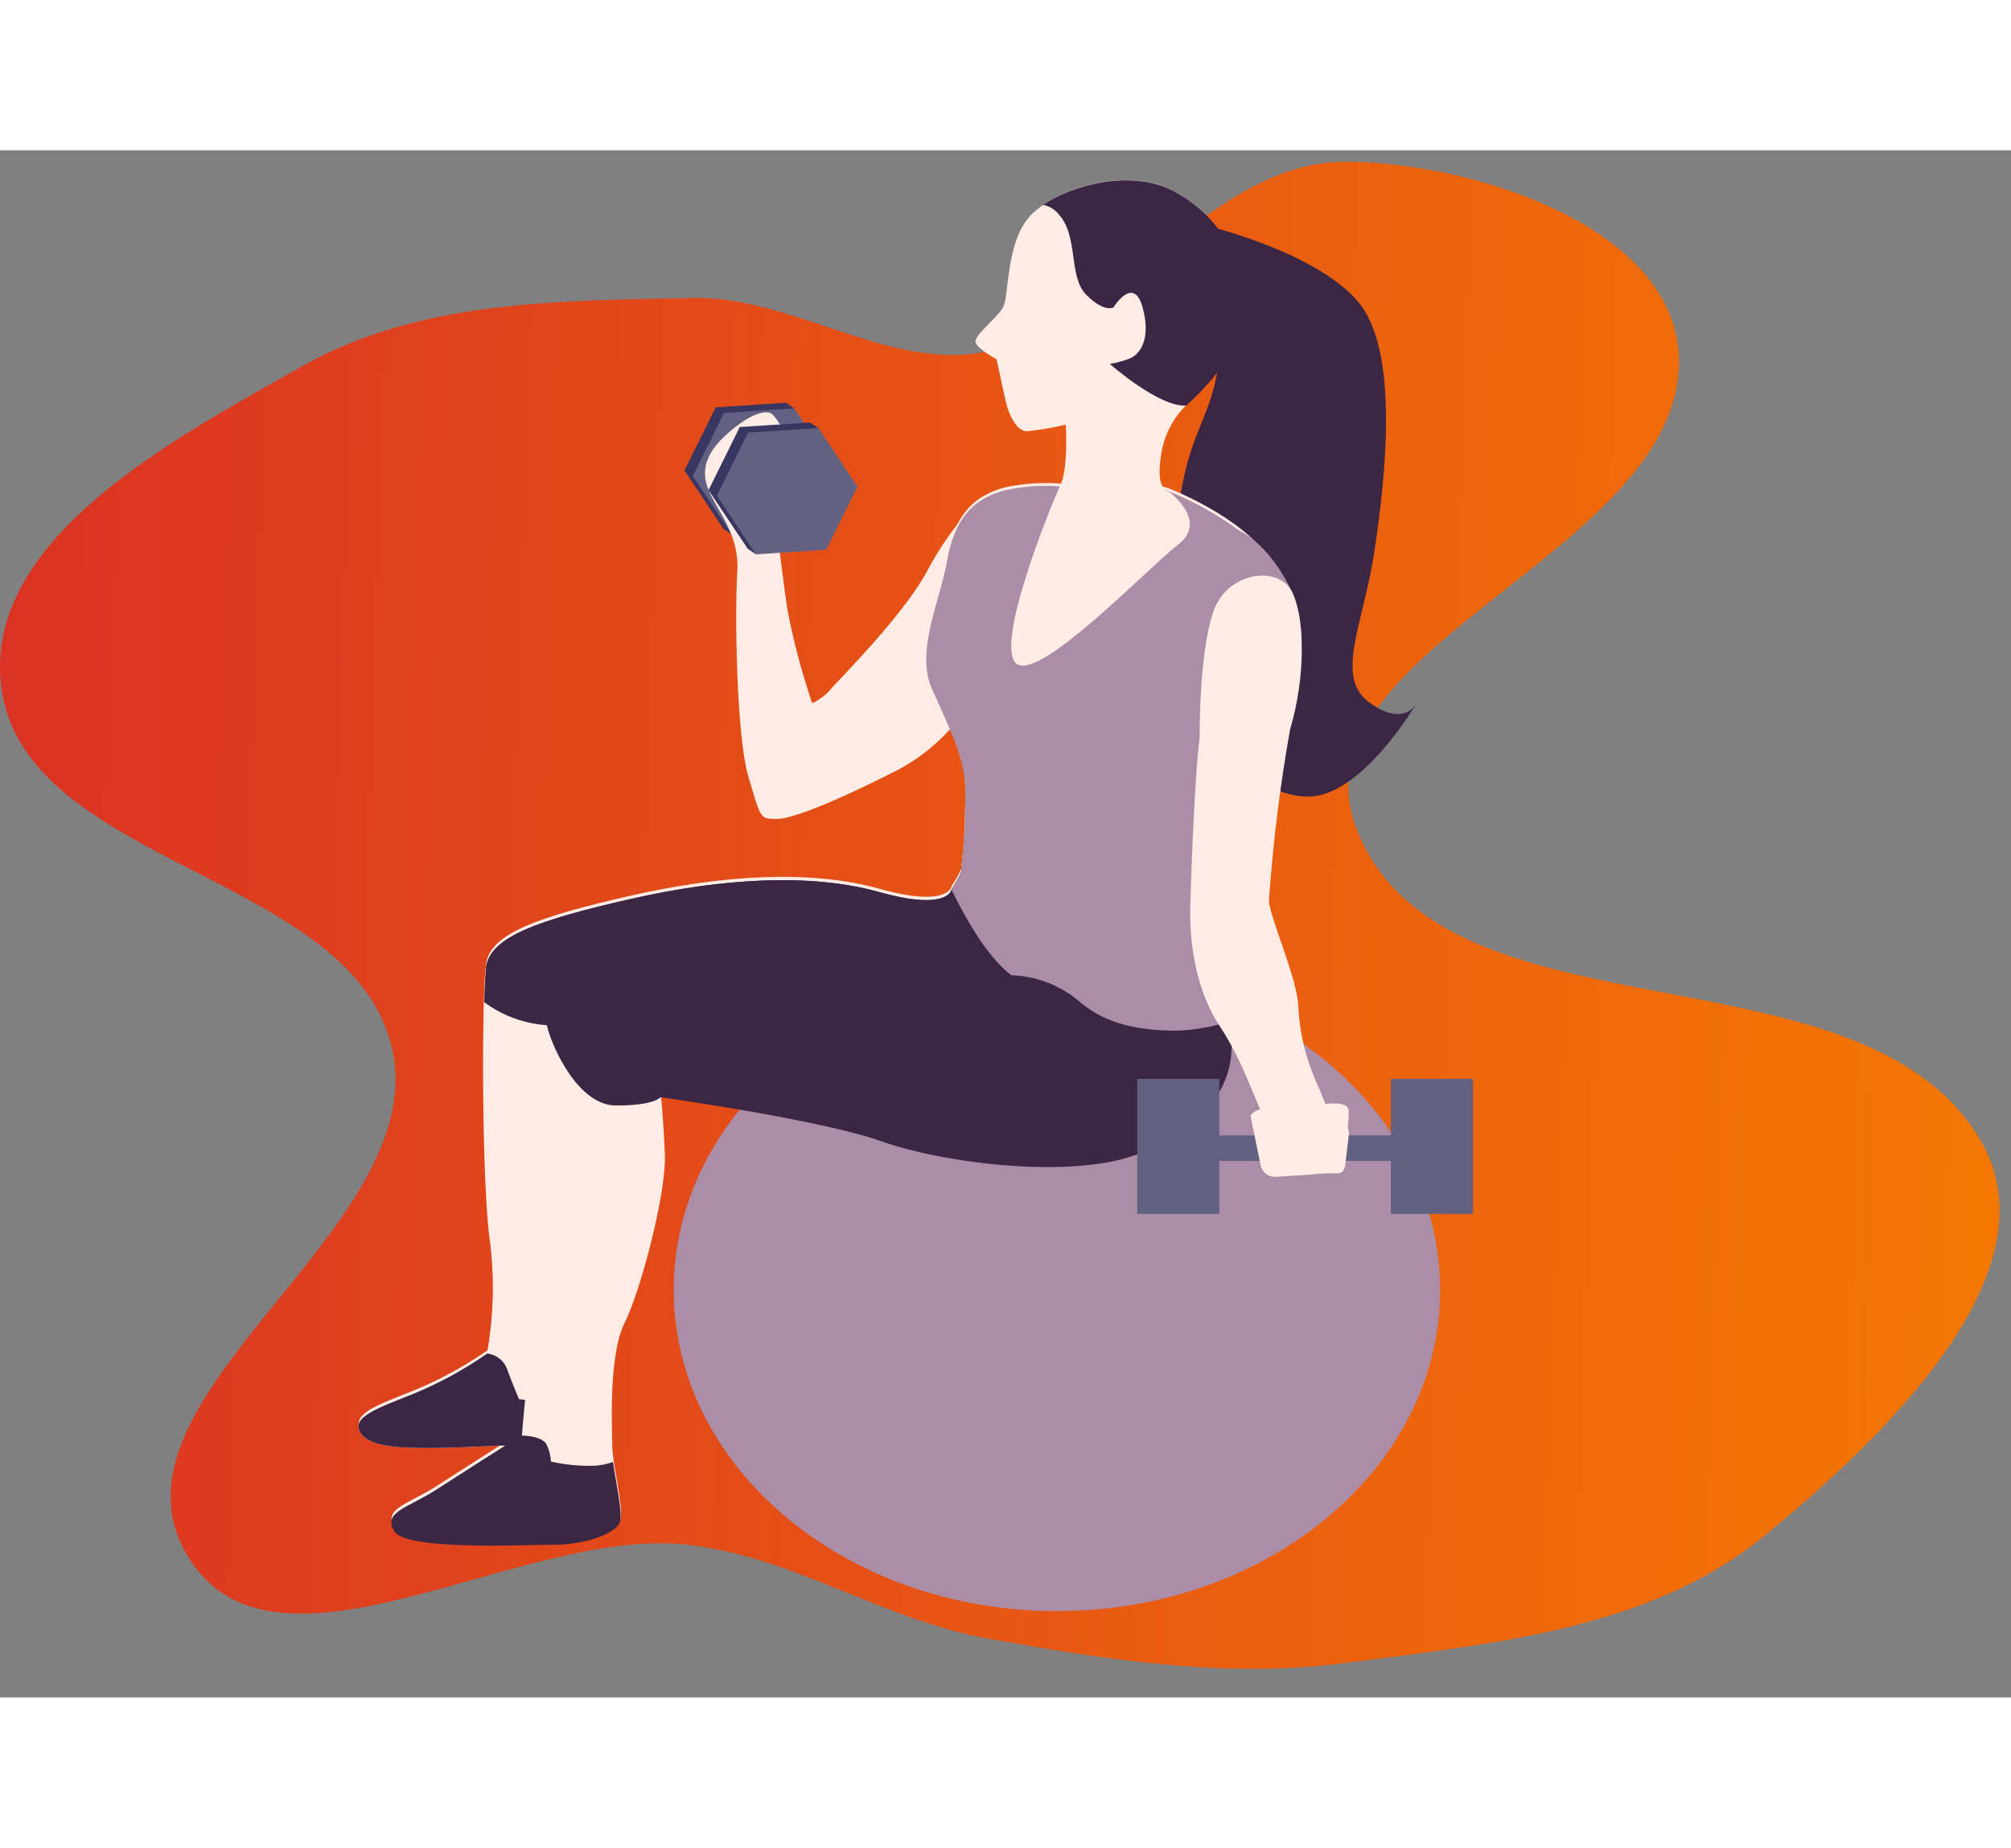 <svg width="381" height="350" viewBox="0 0 351 270" fill="none" xmlns="http://www.w3.org/2000/svg">
<rect x="0" y="0" width="351" height="270" fill="#808080" stroke="none"/>
<path fill-rule="evenodd" clip-rule="evenodd" d="M172.418 259.733C154.057 256.451 138.191 245.255 119.64 243.323C90.431 240.283 47.693 270.531 32.667 245.185C16.299 217.575 75.226 188.471 68.498 157.055C61.901 126.254 4.285 124.988 0.234 93.747C-3.119 67.889 30.362 50.313 53.004 37.561C73.295 26.133 97.654 26.26 120.911 25.782C138.574 25.419 155.117 38.701 172.418 35.106C195.893 30.227 211.354 1.707 235.324 2.002C258.009 2.282 292.755 13.804 293.04 36.593C293.461 70.174 224.678 87.165 236.784 118.469C251.667 156.956 325.169 137.256 345.781 172.977C359.031 195.939 328.4 225.001 307.953 241.808C288.064 258.155 260.567 260.591 235.089 263.961C214.067 266.742 193.293 263.465 172.418 259.733Z" fill="url(#paint0_linear_1_1093)"/>
<path d="M211.231 13.348C211.231 13.348 229.702 17.801 237.015 26.396C244.328 34.991 241.814 57.143 239.907 69.896C238.001 82.648 232.89 91.867 238.938 96.321C244.985 100.774 247.155 96.65 247.155 96.65C247.155 96.65 238.938 110.651 230.277 112.574C221.617 114.496 209.571 103.65 207.665 94.102C205.758 84.554 204.477 70.208 206.021 60.331C207.566 50.455 210.59 47.102 212.118 40.414C213.647 33.725 212.43 22.584 212.43 22.584L211.231 13.348Z" fill="#3B2645"/>
<path d="M184.478 254.938C221.417 254.938 251.362 229.841 251.362 198.883C251.362 167.924 221.417 142.828 184.478 142.828C147.538 142.828 117.593 167.924 117.593 198.883C117.593 229.841 147.538 254.938 184.478 254.938Z" fill="#AB8DA8"/>
<path d="M127.749 67.069L126.287 66.1L119.467 55.878L124.923 44.868L137.182 44.062L138.645 45.048L127.749 67.069Z" fill="#393762"/>
<path d="M140.008 66.28L127.749 67.069L120.929 56.847L126.368 45.837L138.644 45.048L145.448 55.27L140.008 66.28Z" fill="#636183"/>
<path d="M169.523 62.419C166.458 65.8 163.84 69.561 161.734 73.61C157.593 81.169 147.125 91.687 145.185 93.823C144.272 94.972 143.101 95.89 141.767 96.502C139.921 91.096 138.46 85.566 137.396 79.953C136.426 73.38 134.964 60.463 134.964 60.463L138.858 52.674C138.858 52.674 135.687 46.33 134.471 45.87C133.255 45.41 130.822 46.1 127.174 49.272C123.526 52.444 122.047 55.599 123.756 59.477C125.465 63.355 129.113 67.267 128.686 73.594C128.259 79.92 128.456 102.089 130.642 109.386C132.827 116.682 132.597 116.699 135.572 116.699C138.546 116.699 147.075 113.034 156.032 108.482C161.277 105.862 165.73 101.891 168.932 96.978L169.523 62.419Z" fill="#FFEDE5"/>
<path d="M188.027 58.534C183.941 57.84 179.76 57.918 175.702 58.764C169.654 60.227 166.516 64.089 165.3 71.106C164.084 78.123 159.745 86.833 162.654 93.406C165.563 99.98 168.208 105.025 168.455 110.333C168.573 115.399 168.337 120.468 167.748 125.501C167.267 126.507 166.718 127.479 166.105 128.41C166.105 128.41 165.612 132.272 153.517 128.886C141.422 125.501 125.958 126.471 110.001 130.102C94.044 133.734 85.58 136.676 84.857 141.951C84.134 147.226 84.134 180.143 85.58 189.822C86.394 196.339 86.233 202.941 85.104 209.411C81.096 212.2 76.798 214.547 72.286 216.411C65.515 219.074 61.653 220.52 62.853 222.985C64.052 225.45 68.654 225.894 74.455 225.894C80.256 225.894 88.243 225.417 88.243 225.417C88.243 225.417 80.996 230.002 76.148 233.141C71.3 236.28 66.731 237.019 68.9 240.404C71.07 243.79 91.907 242.82 96.953 242.82C101.998 242.82 107.831 240.881 108.308 238.712C108.785 236.543 106.862 229.032 106.862 226.14C106.862 223.248 106.139 210.413 109.031 204.612C111.923 198.811 116.295 181.885 116.048 175.36C115.802 168.836 115.325 164.728 115.325 164.728C115.325 164.728 143.098 168.54 153.944 172.402C164.79 176.264 188.997 179.42 200.369 173.865C211.741 168.31 216.326 161.523 214.633 151.86C212.94 142.198 208.339 135.903 209.555 124.531C210.771 113.159 210.755 102.05 213.664 96.496C216.572 90.941 223.096 81.015 222.603 74.491C222.11 67.967 210.032 61.344 203.984 59.011C197.937 56.677 188.027 58.534 188.027 58.534Z" fill="#FFEDE5"/>
<path d="M84.792 142.532C84.069 147.84 84.069 180.724 85.515 190.403C86.328 196.92 86.168 203.522 85.038 209.992C81.031 212.781 76.733 215.128 72.22 216.993C65.45 219.655 61.588 221.101 62.787 223.566C63.987 226.031 68.588 226.475 74.389 226.475C79.319 226.475 85.778 226.13 87.635 226.015C88.802 225.637 91.086 224.832 91.086 224.372C91.086 223.911 93.009 206.295 93.255 189.302C93.502 172.31 95.441 152.688 95.441 152.688L93.272 143.979C91.281 142.109 89.137 140.411 86.862 138.901C85.757 139.822 85.021 141.112 84.792 142.532Z" fill="#FFEDE5"/>
<path d="M90.593 217.962C90.593 217.962 89.87 216.319 88.654 213.131C88.439 212.303 87.979 211.56 87.334 211C86.688 210.439 85.888 210.088 85.038 209.992C81.031 212.781 76.733 215.128 72.22 216.993C65.45 219.655 61.588 221.101 62.787 223.566C63.987 226.031 68.588 226.475 74.389 226.475C79.319 226.475 85.778 226.13 87.635 226.015C88.802 225.637 91.086 224.832 91.086 224.372C91.086 224.109 91.316 221.742 91.645 218.077L90.593 217.962Z" fill="#3B2645"/>
<path d="M183.919 136.961C177.692 133.683 172.27 129.064 168.044 123.436C167.913 124.866 167.798 125.868 167.732 126.082C167.251 127.088 166.702 128.06 166.089 128.991C166.089 128.991 165.596 132.853 153.501 129.467C141.406 126.082 125.942 127.052 109.985 130.683C94.028 134.315 85.564 137.257 84.841 142.532C84.841 142.779 84.841 143.091 84.743 143.452C85.674 144.81 86.677 146.115 87.75 147.364C89.855 149.723 92.492 151.548 95.441 152.688C96.18 156.073 100.765 166.706 107.536 166.706C114.307 166.706 115.276 165.26 115.276 165.26C115.276 165.26 143.098 169.122 153.944 172.983C164.79 176.845 188.997 180.001 200.369 174.446C211.741 168.891 216.326 162.104 214.633 152.441C213.882 148.729 212.877 145.072 211.626 141.497C204.264 141.891 192.399 141.645 183.919 136.961Z" fill="#3B2645"/>
<path d="M167.748 126.082C167.267 127.088 166.718 128.06 166.105 128.991C166.105 128.991 165.612 132.853 153.517 129.468C141.421 126.082 125.958 127.052 110.001 130.684C94.043 134.316 85.58 137.257 84.857 142.532C84.709 143.601 84.594 145.819 84.512 148.662C87.692 151.028 91.486 152.426 95.44 152.688C97.17 149.701 99.666 147.231 102.671 145.532C105.676 143.833 109.08 142.968 112.531 143.025C124.758 143.025 176.441 143.979 176.441 143.979L183.343 128.252C183.343 128.252 175.127 122.451 168.372 118.671C168.159 122.385 167.863 125.672 167.748 126.082Z" fill="#3B2645"/>
<path d="M209.653 127.348C210.278 124.669 222.603 110.503 223.836 105.573C225.068 100.643 229.587 85.639 225.479 77.012C221.371 68.384 216.227 66.33 216.227 66.33C212.452 63.555 208.344 61.264 204 59.51C197.969 57.094 188.043 59.033 188.043 59.033C183.957 58.339 179.776 58.417 175.718 59.264C169.671 60.726 166.532 64.588 165.316 71.605C164.1 78.622 159.745 87.414 162.653 93.988C165.562 100.561 168.208 105.606 168.455 110.914C168.573 115.98 168.337 121.049 167.748 126.082C167.267 127.088 166.718 128.06 166.105 128.991V129.09C167.896 132.787 172.004 140.593 176.523 143.978C180.766 144.109 184.845 145.64 188.125 148.333C193.056 152.688 199.021 153.641 205.545 153.641C208.641 153.518 211.705 152.965 214.649 151.998C213.006 143.387 209.21 137.389 209.473 127.89C209.569 127.723 209.63 127.539 209.653 127.348Z" fill="#AB8DA8"/>
<path d="M207.024 44.506C207.024 44.506 213.088 35.188 214.058 27.218C215.027 19.248 213.581 11.82 204.872 7.153C196.162 2.486 183.344 7.153 179.482 11.82C175.62 16.487 176.096 25.361 175.127 27.3C174.157 29.239 169.802 32.378 170.295 33.594C170.788 34.81 173.927 36.47 173.927 36.47L175.571 43.964C176.047 46.15 177.493 49.042 179.186 49.042C181.487 48.802 183.77 48.418 186.022 47.891C186.022 47.891 186.499 55.451 185.069 58.491C183.146 62.599 173.237 87.217 177.592 89.715C181.947 92.213 200.369 72.887 205.677 68.778C210.985 64.67 204.033 59.592 204.033 59.592C204.033 59.592 201.651 59.493 202.62 53.446C203.046 50.057 204.597 46.909 207.024 44.506Z" fill="#FFEDE5"/>
<path d="M96.887 243.352C101.965 243.352 107.766 241.413 108.242 239.244C108.637 237.502 107.486 232.391 106.993 228.907C105.993 229.266 104.948 229.487 103.887 229.565C101.293 229.654 98.697 229.411 96.164 228.841C96.106 227.841 95.861 226.859 95.441 225.949C94.718 224.306 91.102 224.306 91.102 224.306L87.109 226.048H88.193C88.193 226.048 80.946 230.633 76.098 233.772C71.25 236.91 66.682 237.65 68.851 241.035C71.02 244.42 91.809 243.352 96.887 243.352Z" fill="#3B2645"/>
<path d="M217.181 28.894C218.134 20.924 213.582 11.82 204.872 7.153C197.592 3.307 187.469 5.904 182.046 9.536C183.13 9.732 184.105 10.316 184.79 11.179C188.29 15.008 186.433 22.009 189.572 25.197C192.711 28.385 194.338 27.432 194.338 27.432C194.338 27.432 197.855 21.696 199.432 27.432C201.01 33.167 198.808 35.648 197.214 36.339C196.08 36.766 194.908 37.085 193.713 37.292C193.713 37.292 202.259 44.835 207.025 44.572C207.025 44.506 216.211 36.881 217.181 28.894Z" fill="#3B2645"/>
<path d="M131.94 70.52L130.494 69.534L123.674 59.313L129.113 48.302L141.373 47.513L142.835 48.483L131.94 70.52Z" fill="#393762"/>
<path d="M144.215 69.715L131.939 70.52L125.136 60.282L130.575 49.272L142.835 48.483L149.654 58.705L144.215 69.715Z" fill="#636183"/>
<path d="M229.521 162.104C227.814 158.084 226.824 153.796 226.596 149.434C226.596 144.981 221.485 133.494 221.485 130.946C222.177 120.94 223.406 110.978 225.166 101.103C227.96 91.703 227.73 81.531 225.479 77.011C223.227 72.492 214.172 73.314 211.707 80.709C209.242 88.104 209.39 102.451 209.39 102.451C208.568 108.893 208.01 123.256 207.747 131.883C207.566 139.558 209.193 147.298 212.874 152.82C218.084 160.642 220.549 170.896 222.143 170.896C223.737 170.896 232.183 169.845 232.183 169.845C232.183 169.845 232.627 168.974 229.521 162.104Z" fill="#FFEDE5"/>
<path d="M234.075 178.226C234.075 178.226 235.718 169.319 235.356 167.396C234.995 165.474 229.621 166.772 227.386 166.772C225.151 166.772 223.574 166.443 223.886 167.725C224.198 169.007 228.668 169.368 228.668 169.368L230.311 169.993L234.075 178.226Z" fill="#FFEDE5"/>
<path d="M245.002 171.915H212.2V176.369H245.002V171.915Z" fill="#636183"/>
<path d="M257.097 162.055H242.767V185.621H257.097V162.055Z" fill="#636183"/>
<path d="M212.825 162.055H198.495V185.621H212.825V162.055Z" fill="#636183"/>
<path d="M218.248 168.415L220.039 177.157C220.157 177.741 220.481 178.264 220.951 178.629C221.422 178.994 222.008 179.177 222.603 179.146C224.838 179.014 228.305 178.817 230.343 178.604C233.531 178.291 234.485 179.244 234.813 176.96C234.961 175.81 235.208 173.674 235.421 171.866C235.464 171.47 235.421 171.07 235.295 170.692C235.17 170.314 234.964 169.968 234.693 169.676C234.422 169.385 234.091 169.155 233.724 169.003C233.356 168.85 232.96 168.779 232.562 168.793C230.08 168.793 226.958 168.99 226.202 168.99C224.937 169.056 220.795 165.555 218.248 168.415Z" fill="#FFEDE5"/>
<defs>
<linearGradient id="paint0_linear_1_1093" x1="389.115" y1="120.35" x2="-55.768" y2="106.533" gradientUnits="userSpaceOnUse">
<stop stop-color="#F77F00"/>
<stop offset="1" stop-color="#D62828"/>
</linearGradient>
</defs>
</svg>
